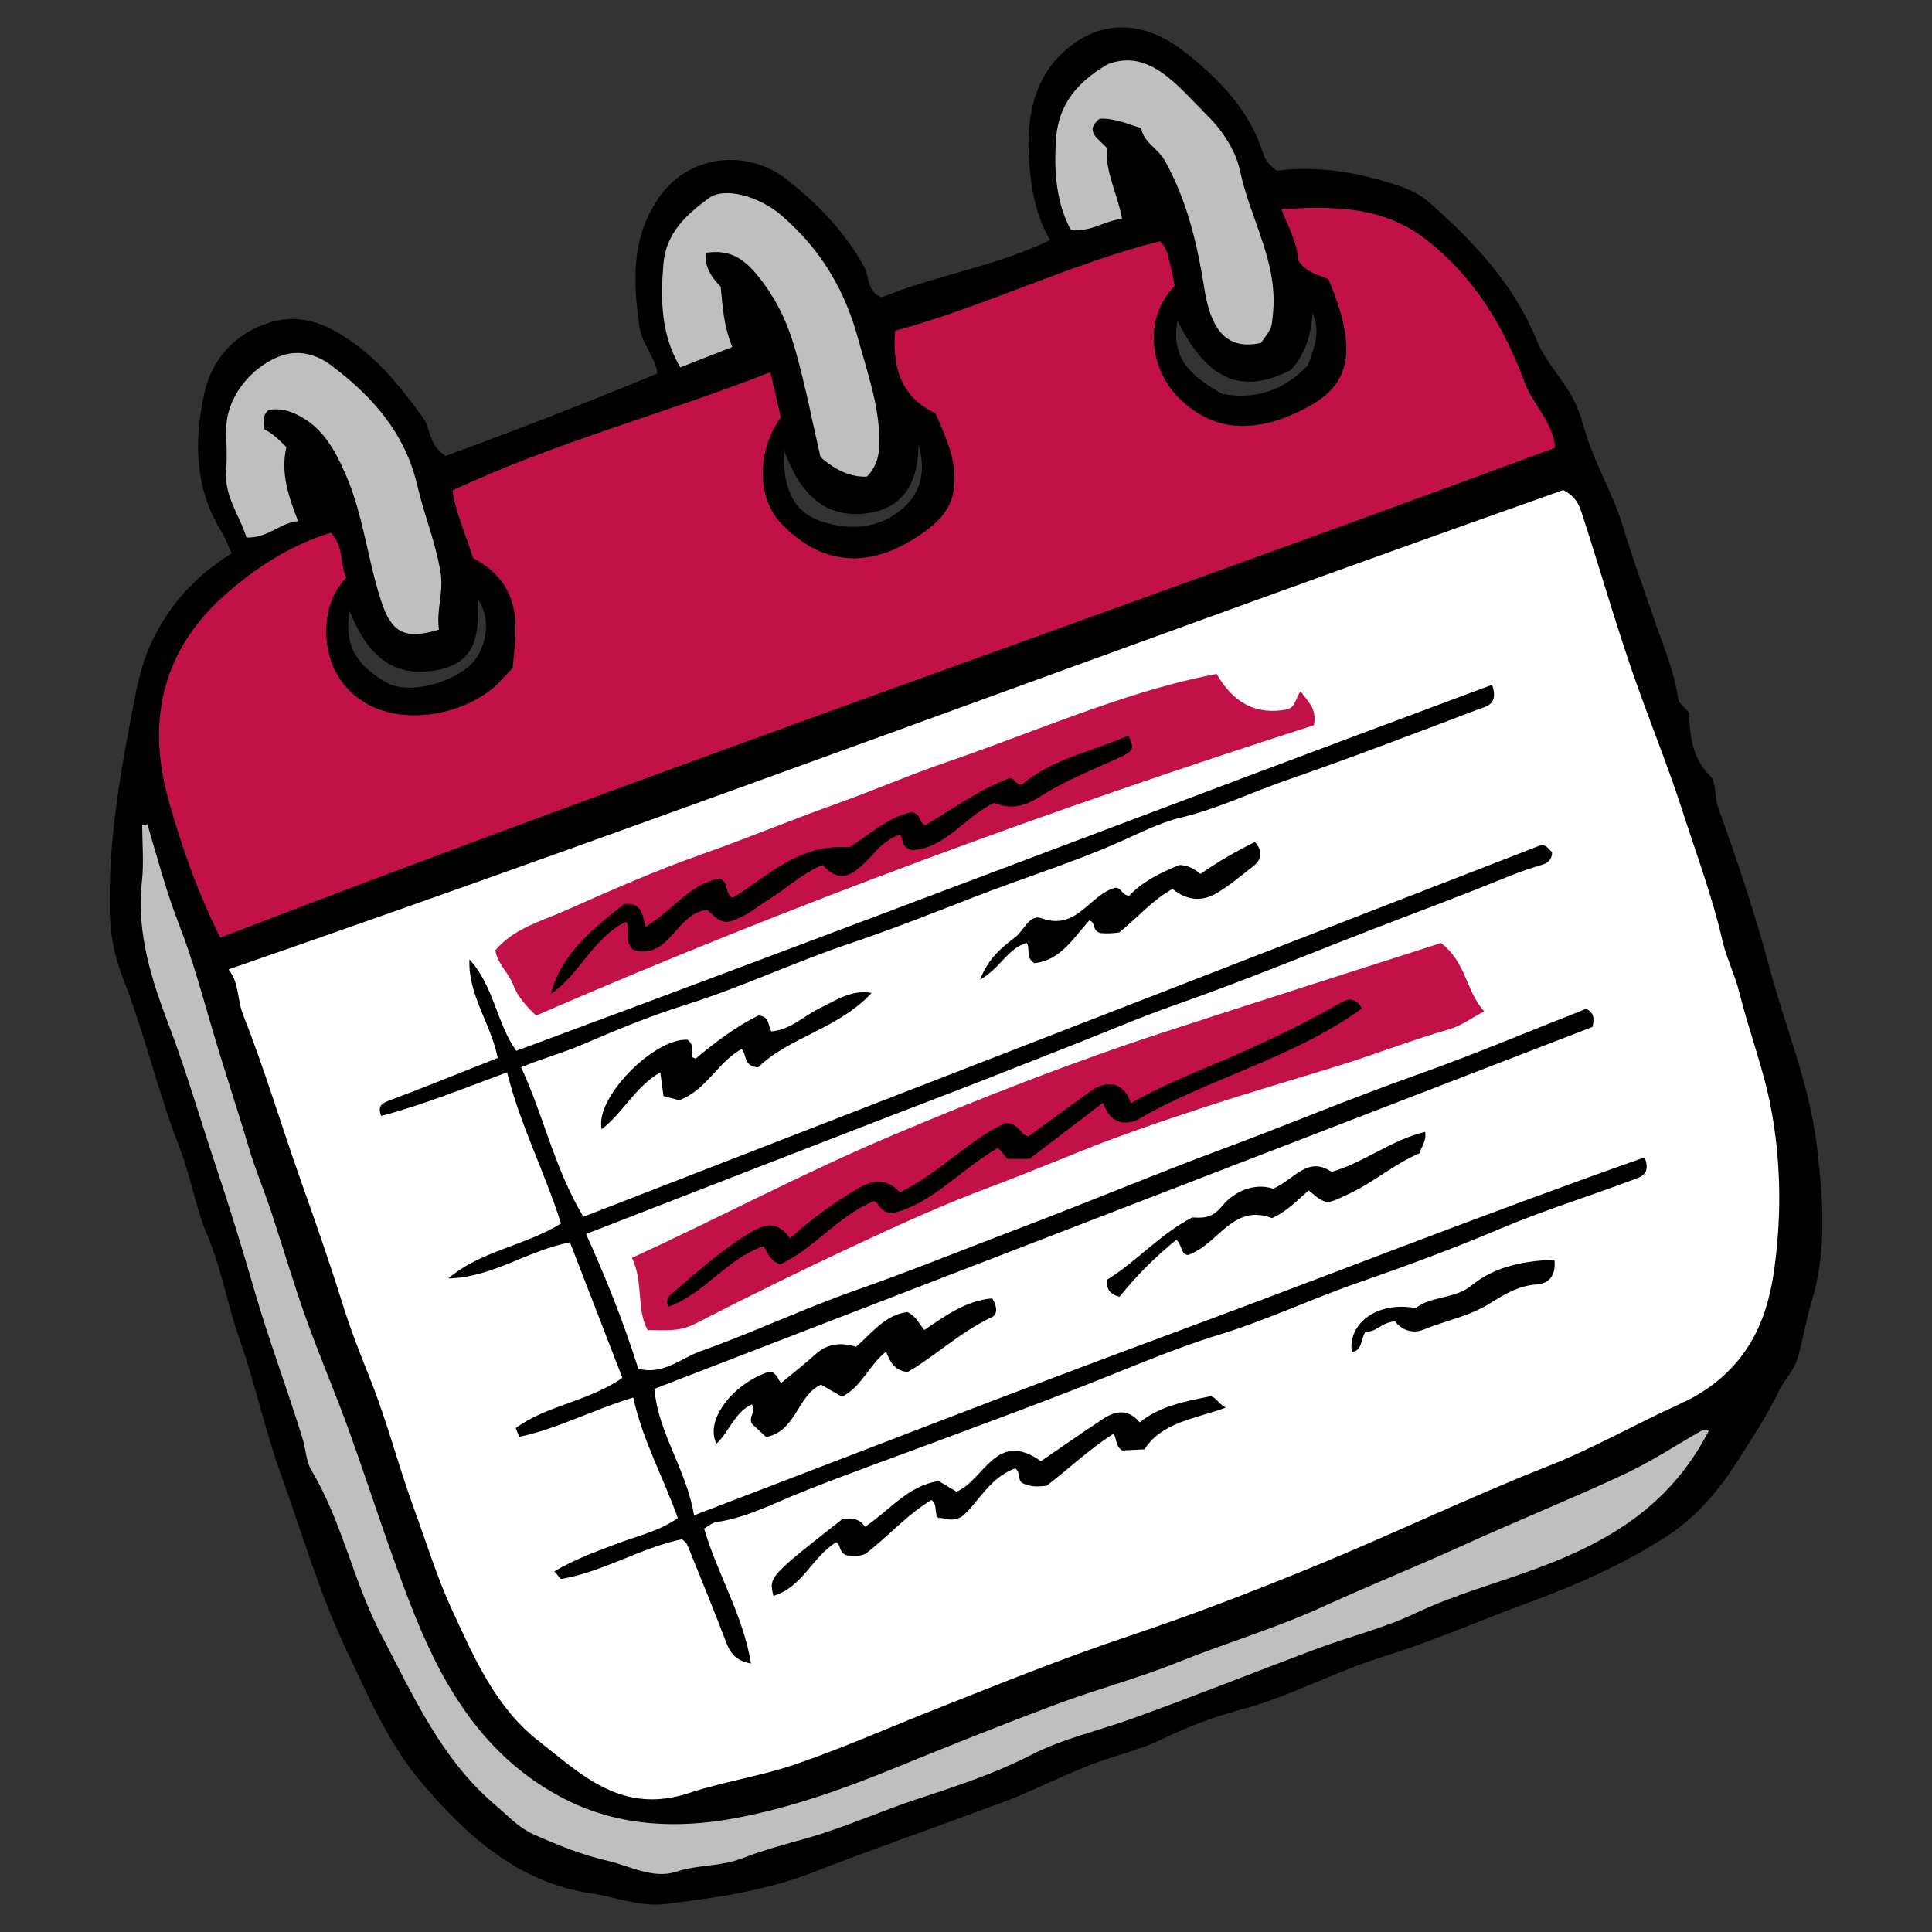 <svg width="141" height="141" viewBox="0 0 141 141" fill="none" xmlns="http://www.w3.org/2000/svg">
<rect x="0" y="0" width="141" height="141" fill="#333333" stroke="none"/>
<g clip-path="url(#clip0_1282_23)">
<path d="M127.23 101.911C127.23 101.911 124.786 110.742 116.062 114.017C107.339 117.292 52.086 137.46 52.086 137.46C52.086 137.46 33.739 139.692 27.172 122.109C20.605 104.526 9.123 67.669 9.123 67.669L10.267 55.236L15.053 69.759L30.443 116.464C30.443 116.464 38.309 135.185 53.743 131.324C69.175 127.461 127.23 101.911 127.23 101.911Z" fill="#BFBFBF"/>
<path d="M17.926 40.705L24.758 37.285C24.758 37.285 26.852 49.716 32.211 47.364C37.57 45.013 28.396 23.275 21.829 24.452C15.265 25.629 13.4 31.062 17.926 40.705Z" fill="#BFBFBF"/>
<path d="M49.542 28.817L56.374 25.397C56.374 25.397 58.468 37.828 63.827 35.476C69.186 33.125 60.012 11.387 53.445 12.564C46.881 13.741 45.017 19.174 49.542 28.817Z" fill="#BFBFBF"/>
<path d="M78.282 18.765L85.114 15.346C85.114 15.346 87.207 27.776 92.566 25.424C97.925 23.073 88.752 1.335 82.185 2.512C75.62 3.689 73.756 9.122 78.282 18.765Z" fill="#BFBFBF"/>
<path d="M113.5 32.689C81.106 44.683 48.423 55.999 16.073 68.443C14.46 65.225 13.251 61.841 12.283 58.353C10.637 52.429 11.922 47.288 16.627 43.225C18.82 41.332 21.297 39.74 24.154 38.879C25.122 39.882 24.794 41.171 25.285 42.165C23.321 44.114 23.415 47.808 25.037 49.871C27.96 53.59 34.012 52.342 36.472 49.754C36.781 49.432 37.081 49.105 37.404 48.759C37.713 45.762 38.229 42.71 34.508 40.721C34.089 39.247 33.289 37.566 33.019 35.795C40.593 32.247 48.503 30.193 56.228 27.16C56.493 28.305 56.747 29.405 56.992 30.463C55.199 32.991 55.244 36.394 57.056 38.247C59.946 41.209 63.314 41.58 67.001 39.13C68.4 38.204 69.663 37.122 69.663 35.035C69.663 33.212 68.954 31.738 68.276 30.182C66.031 29.095 65.071 27.247 65.322 24.144C71.856 22.367 78.059 19.267 84.664 17.599C85.276 18.218 85.252 18.806 85.409 19.319C85.555 19.793 85.61 20.294 85.726 20.877C83.219 23.539 84.231 27.092 85.798 28.787C88.655 31.885 92.13 31.498 95.432 29.711C98.113 28.258 99.403 26.128 96.943 20.376C96.246 20.051 95.291 19.923 94.734 18.981C94.698 17.806 94.069 16.675 93.507 15.253C97.401 15.057 100.915 15.011 104.109 17.504C107.656 20.278 109.774 23.866 111.288 27.945C111.881 29.539 113.329 30.743 113.503 32.686L113.5 32.689Z" fill="#C21146"/>
<path d="M127.23 101.911C127.23 101.911 69.175 127.461 53.743 131.324C38.309 135.185 30.443 116.464 30.443 116.464L15.053 69.759L115.202 33.738L129.853 77.407C129.853 77.407 134.561 96.954 127.23 101.911Z" fill="white"/>
<path d="M105.16 68.822C107.016 70.208 106.969 72.347 108.329 73.813C107.366 74.287 106.688 74.857 105.72 75.132C103.05 75.892 100.457 76.914 97.804 77.74C94.461 78.778 91.091 79.753 87.773 80.846C84.73 81.846 81.677 82.884 78.687 84.091C76.547 84.955 74.401 85.832 72.236 86.641C68.965 87.865 65.79 89.303 62.635 90.775C58.617 92.647 54.637 94.6 50.698 96.627C49.54 97.224 48.434 97.064 47.267 97.072C46.412 95.491 46.997 93.657 46.12 91.799C52.433 88.908 58.586 85.62 65.032 82.897C71.607 80.121 78.246 77.511 85.039 75.298C91.783 73.102 98.543 70.95 105.16 68.824V68.822Z" fill="#C21146"/>
<path d="M88.79 49.182C90.004 51.293 91.675 52.236 94 51.757C94.577 51.533 94.566 50.939 94.916 50.441C95.385 51.154 96.132 51.645 95.892 52.928C76.74 59.064 57.742 66.034 39.122 74.116C38.444 73.467 37.782 72.743 37.459 71.887C37.126 70.999 36.323 70.372 36.146 69.364C37.487 67.754 39.489 67.241 41.279 66.446C44.575 64.977 47.888 63.517 51.291 62.32C54.554 61.173 57.74 59.838 60.997 58.677C63.716 57.71 66.364 56.552 69.095 55.617C73.488 54.111 77.78 52.334 82.21 50.906C84.344 50.217 86.468 49.629 88.788 49.184L88.79 49.182Z" fill="#C21146"/>
<path d="M68.499 108.085C68.938 108.347 69.406 108.625 69.809 108.864C71.836 108.022 72.689 104.309 75.968 106.641C77.424 105.646 78.944 104.576 80.497 103.559C81.385 102.976 82.306 102.775 83.18 103.805C84.634 102.622 86.438 102.29 88.222 101.924C88.677 101.832 88.812 102.35 89.447 102.734C87.155 103.576 84.81 103.785 83.525 105.775C82.907 105.804 82.356 105.834 81.912 105.856C81.41 105.57 81.531 105.093 81.277 104.633C79.484 105.761 78.025 107.183 76.379 108.437C75.874 108.477 75.314 108.565 74.677 108.265C74.244 108.123 74.517 107.494 74.103 107.161C72.206 107.829 71.365 109.715 70.209 110.676C69.359 111.148 68.913 110.717 68.482 110.788C68.138 110.385 68.449 109.84 67.986 109.467C66.201 110.532 64.872 112.09 63.168 113.396C62.751 113.592 62.205 113.595 61.75 113.494C61.226 113.303 61.372 112.753 61.033 112.551C59.303 113.597 58.581 115.821 56.449 116.466C56.099 115.093 56.134 115.055 61.441 110.894C62.139 110.714 62.751 110.845 63.129 111.423C64.944 110.224 66.226 108.442 68.507 108.085H68.499Z" fill="black"/>
<path d="M66.243 100.137C65.255 100.017 64.952 99.371 64.665 98.641C63.386 99.663 62.886 101.224 61.441 101.935C60.939 101.644 60.462 101.369 59.921 101.055C58.178 101.832 58.12 104.464 55.911 104.875C55.514 104.505 55.164 104.178 54.88 103.913C54.582 103.396 55.241 103.028 54.868 102.488C53.605 103.093 53.227 104.48 52.295 105.36C51.41 103.715 53.434 100.979 56.162 100.099C56.747 100.167 56.816 100.84 57.017 100.922C57.911 100.181 58.741 99.54 59.513 98.84C60.398 98.036 61.397 97.952 62.475 98.292C63.658 97.265 64.607 95.949 66.229 95.756C66.852 96.055 67.073 96.597 67.456 97.069C69.015 96.012 70.529 94.908 72.418 94.758C72.799 95.388 72.802 95.935 72.382 96.132C70.101 97.197 68.273 98.954 66.24 100.137H66.243Z" fill="black"/>
<path d="M95.506 86.878C94.682 87.587 93.929 88.415 92.839 88.9C89.963 87.805 88.931 90.802 86.727 91.587C86.173 91.595 86.291 90.87 85.853 90.478C84.322 91.728 82.924 93.107 81.707 94.641C80.977 94.453 80.72 94.044 80.797 93.391C82.938 92.085 84.57 90.135 87 88.854C87.659 88.868 88.404 89.004 89.185 88.028C90.023 86.979 91.507 86.293 92.919 86.75C94.431 86.11 95.415 84.32 97.178 85.524C99.555 84.849 101.48 83.216 104.01 82.603C104.117 83.344 103.698 83.71 103.599 84.167C101.753 84.947 100.248 86.295 98.422 87.14C96.797 87.892 96.847 87.998 95.506 86.878Z" fill="black"/>
<path d="M49.57 80.301C49.3 80.227 48.875 80.113 48.42 79.988C48.354 79.486 48.288 78.999 48.188 78.255C46.335 79.339 45.469 81.222 43.916 82.407C43.367 80.2 47.661 75.783 50.158 75.879C50.687 76.198 50.447 76.77 50.497 77.14C50.682 77.219 50.759 77.271 50.775 77.255C52.232 76.031 53.751 74.903 55.343 74.113C56.228 74.17 56.01 74.882 56.308 75.271C57.706 75.148 58.661 74.143 59.83 73.576C60.989 73.018 62.13 72.206 63.609 72.465C61.201 75.086 57.577 75.685 55.326 77.903C54.231 77.786 54.546 77.053 54.127 76.56C52.394 77.492 51.586 79.541 49.567 80.298L49.57 80.301Z" fill="black"/>
<path d="M71.533 71.481C72.118 69.955 73.094 69.154 74.087 68.405C74.73 67.92 75.127 66.694 76.009 67.015C78.607 67.955 79.496 65.307 81.365 64.8C81.829 64.715 81.859 65.345 82.411 65.372C83.387 64.331 84.714 63.675 86.09 63.127C86.675 63.151 87.169 63.397 87.613 63.784C88.901 62.882 90.18 62.141 91.587 61.451C92.163 62.108 92.125 62.713 91.424 63.252C90.528 63.942 89.662 64.699 88.677 65.247C87.659 65.814 86.578 65.699 85.577 64.876C84.204 65.615 83.169 66.83 81.699 68.04C81.385 68.113 80.723 68.143 80.29 68.094C79.656 67.882 80.014 67.358 79.501 67.17C78.356 68.429 77.41 70.105 75.485 70.29C74.804 69.852 75.218 69.239 74.934 68.819C73.538 69.192 73.011 70.683 71.53 71.484L71.533 71.481Z" fill="black"/>
<path d="M103.298 95.467C104.517 94.554 106.164 94.816 107.388 93.818C109.093 92.429 111.2 92.014 113.445 91.941C113.558 92.914 113.194 93.674 112.127 93.742C110.828 93.826 109.741 94.486 108.773 95.102C107.242 96.072 105.513 96.369 103.902 97.034C103.072 97.374 102.264 97.042 101.817 96.439C100.832 96.483 100.399 97.295 99.668 97.164C99.29 97.742 99.459 98.54 98.656 98.687C98.353 96.551 100.554 94.949 103.301 95.467H103.298Z" fill="black"/>
<path d="M132.608 83.723C132.098 79.255 130.305 74.996 129.141 70.628C128.077 66.642 126.761 62.74 125.368 58.86C125.109 58.138 125.28 57.108 124.817 56.645C123.479 55.307 123.33 53.697 123.275 52.018C122.985 51.656 122.522 51.334 122.467 50.958C122.166 48.869 121.308 46.953 120.646 44.98C119.913 42.803 119.11 40.651 118.454 38.455C117.748 36.092 116.443 33.972 115.726 31.616C115.538 31.002 115.367 30.378 115.122 29.771C114.383 27.951 112.871 26.61 112.149 24.836C110.491 20.752 107.576 17.67 104.338 14.798C103.637 14.177 102.835 13.807 102.018 13.534C99.13 12.57 96.16 12.079 93.178 12.461C92.688 12.087 92.359 11.763 92.197 11.237C91.218 8.079 89.008 5.796 86.49 3.81C83.553 1.491 80.632 1.518 78.304 3.229C75.499 5.292 74.881 8.414 75.099 11.665C75.234 13.717 75.593 15.763 76.633 17.52C72.595 19.474 68.264 20.093 64.337 21.703C63.242 21.259 63.457 20.161 63.041 19.42C61.612 16.866 59.615 14.807 57.364 13.055C54.595 10.902 50.149 11.123 47.879 14.73C46.042 17.648 46.233 20.657 46.66 23.815C46.829 25.084 47.819 26.016 47.979 27.259C42.7 29.447 37.52 31.449 32.517 33.275C31.27 32.487 31.471 31.313 30.873 30.49C29.444 28.526 27.985 26.64 25.991 25.166C24.066 23.746 22.097 22.79 19.661 23.547C17.096 24.346 15.45 26.275 14.92 28.667C14.167 32.073 14.17 35.575 16.136 38.754C16.423 39.218 16.611 39.738 16.914 40.384C14.244 42.043 12.361 44.133 11.084 46.828C10.289 48.509 9.964 50.255 9.625 52.032C8.687 56.928 7.862 61.83 8.019 66.846C8.069 68.43 8.408 69.936 8.968 71.37C10.573 75.476 11.552 79.781 13.144 83.882C13.941 85.936 14.277 88.129 15.127 90.138C16.167 92.59 16.589 95.2 17.469 97.691C18.613 100.947 19.333 104.35 20.5 107.598C22.039 111.878 23.302 116.257 25.263 120.388C26.852 123.744 28.341 127.232 30.721 130.047C33.979 133.897 37.752 137.374 43.116 138.175C44.925 138.444 46.71 139.18 48.539 138.959C52.248 138.513 55.994 137.97 59.469 136.6C63.38 135.06 67.349 133.701 71.279 132.227C72.3 131.842 73.362 131.496 74.379 131.06C75.998 130.368 77.601 129.605 79.236 128.938C81.09 128.18 83.051 127.783 84.871 126.9C86.656 126.031 88.578 125.303 90.492 124.791C94.138 123.821 97.423 121.992 101.025 120.878C104.467 119.815 107.832 118.333 111.244 117.077C114.912 115.726 118.473 114.197 121.733 112.053C123.879 110.644 125.495 108.698 126.852 106.557C127.909 104.887 129.023 103.23 129.859 101.453C130.253 100.62 130.948 100.012 131.218 99.045C131.604 97.671 131.825 96.26 132.23 94.928C133.364 91.192 133.028 87.391 132.608 83.721V83.723ZM34.853 43.703C35.827 45.021 35.611 47.13 34.459 48.397C33.264 49.711 29.883 50.811 28.153 49.787C26.038 48.531 25.1 47.182 25.508 44.583C26.725 47.61 28.509 49.561 31.938 48.896C34.922 48.315 34.949 46.065 34.85 43.705L34.853 43.703ZM16.627 43.223C18.82 41.329 21.297 39.738 24.154 38.877C25.122 39.88 24.794 41.168 25.285 42.163C23.321 44.111 23.415 47.806 25.037 49.868C27.96 53.588 34.012 52.34 36.472 49.751C36.781 49.43 37.081 49.103 37.404 48.757C37.713 45.76 38.229 42.708 34.508 40.719C34.089 39.245 33.289 37.564 33.019 35.792C40.593 32.245 48.503 30.191 56.228 27.158C56.493 28.302 56.747 29.403 56.992 30.46C55.199 32.989 55.243 36.392 57.056 38.245C59.946 41.207 63.314 41.577 67.001 39.128C68.4 38.201 69.663 37.12 69.663 35.032C69.663 33.209 68.954 31.735 68.276 30.18C66.031 29.092 65.071 27.245 65.322 24.142C71.856 22.365 78.059 19.264 84.664 17.597C85.276 18.215 85.252 18.804 85.409 19.316C85.555 19.79 85.61 20.291 85.726 20.875C83.219 23.537 84.231 27.09 85.798 28.785C88.655 31.883 92.13 31.496 95.432 29.708C98.113 28.256 99.403 26.125 96.943 20.373C96.246 20.049 95.291 19.921 94.734 18.978C94.698 17.804 94.069 16.673 93.507 15.251C97.401 15.055 100.915 15.008 104.109 17.501C107.656 20.275 109.774 23.864 111.288 27.942C111.881 29.537 113.329 30.741 113.503 32.684C81.109 44.678 48.425 55.994 16.076 68.438C14.462 65.22 13.254 61.836 12.286 58.348C10.639 52.424 11.925 47.283 16.63 43.22L16.627 43.223ZM57.205 32.823C58.297 35.809 60.073 38.021 63.562 37.414C66.121 36.967 67.037 34.915 67.034 32.436C67.575 34.286 67.291 35.929 65.785 37.185C64.034 38.645 61.907 38.714 59.916 38.04C57.56 37.245 57.152 35.114 57.205 32.82V32.823ZM85.936 23.411C87.767 27.087 90.178 29.139 94.24 26.975C95.305 25.774 95.683 24.381 95.801 22.877C96.414 24.24 95.876 25.458 95.454 26.665C93.738 28.452 91.7 29.215 89.163 28.741C87.295 27.616 85.376 26.425 85.936 23.411ZM77.052 10.379C77.162 8.12 78.125 6.262 80.858 4.679C83.906 3.534 85.933 6.259 88.134 8.452C89.27 9.583 90.2 11.033 90.517 12.529C90.685 13.327 90.925 14.112 91.187 14.891C92.064 17.49 93.201 20.03 92.905 22.891C92.803 23.896 92.867 23.902 92.017 25.03C89.185 25.657 88.291 23.558 87.88 20.973C87.618 19.327 87.298 17.711 86.832 16.139C86.385 14.621 85.803 13.145 85.012 11.722C84.524 10.845 83.459 10.406 83.277 9.343C82.259 9.041 81.338 8.611 80.251 8.662C79.085 9.6 80.188 10.117 80.781 10.799C80.637 12.54 81.567 14.142 81.892 15.984C80.585 16.082 79.584 17.014 78.127 16.736C77.085 14.768 76.939 12.581 77.049 10.379H77.052ZM48.417 19.272C48.596 17.011 50.091 15.659 51.743 14.452C52.894 13.61 55.406 14.349 56.937 15.643C59.651 17.943 61.411 20.711 62.442 24.087C62.503 24.286 62.561 24.488 62.616 24.689C63.286 27.15 64.147 29.52 64.18 32.103C64.194 33.087 64.05 33.97 63.278 34.784C62.143 34.837 61.011 34.36 59.88 33.354C59.309 30.883 58.796 28.207 58.06 25.591C58.06 25.586 58.06 25.583 58.054 25.578C57.486 23.561 56.623 21.7 55.199 20C54.118 18.706 53.103 18.229 51.564 18.444C51.379 19.214 51.723 20.043 52.599 20.929C52.731 22.327 52.814 23.817 53.445 25.324C52.226 25.801 51.007 26.283 49.65 26.814C48.216 24.398 48.21 21.866 48.414 19.27L48.417 19.272ZM16.503 34.327C16.589 33.332 16.512 32.327 16.512 31.324C16.512 29.103 18.172 26.945 20.252 26.065C21.774 25.417 23.153 25.896 24.182 26.673C27.13 28.899 29.516 31.528 30.432 35.332C30.445 35.378 30.456 35.427 30.468 35.477C30.953 37.596 31.816 39.637 32.161 41.831C32.382 43.239 31.83 44.528 32.037 45.948C29.618 46.7 28.622 46.182 27.902 44.106C27.092 41.76 26.741 39.286 26.044 36.912C25.828 36.179 25.583 35.455 25.277 34.746C24.441 32.809 23.44 30.896 21.209 30.065C20.651 29.858 20.127 29.828 19.598 29.921C19.121 30.351 19.22 30.844 19.314 31.351C19.923 31.637 20.373 32.114 20.902 32.632C20.467 34.487 21.046 36.234 21.76 38.038C20.472 38.122 19.554 39.297 17.987 39.228C17.504 37.626 16.343 36.212 16.506 34.324L16.503 34.327ZM112.303 114.412C109.313 115.532 106.211 116.35 103.303 117.734C101.023 118.821 98.513 119.428 96.132 120.319C91.576 122.022 87.061 123.837 82.483 125.477C80.097 126.333 77.584 126.886 75.325 128.044C72.691 129.396 69.895 130.33 67.106 131.243C64.365 132.137 61.742 133.341 58.953 134.134C57.362 134.586 55.726 135.014 54.171 135.622C52.629 136.229 50.944 136.077 49.352 136.6C47.648 137.161 45.957 136.169 44.294 135.791C42.46 135.371 40.686 134.654 38.949 133.878C37.834 133.379 37.051 132.496 36.174 131.758C32.205 128.396 30.172 123.783 27.823 119.306C25.782 115.423 24.984 111.077 22.728 107.306C22.339 106.658 22.312 105.726 22.066 104.933C20.944 101.293 19.587 97.721 18.536 94.072C17.656 91.012 16.705 87.952 15.703 84.952C14.581 81.582 13.588 78.151 12.319 74.811C11.059 71.5 9.942 68.053 10.355 64.361C10.507 63.005 10.38 61.615 10.38 60.242C10.504 60.212 10.631 60.184 10.758 60.154C11.486 62.615 12.14 65.092 13.072 67.489C14.026 69.942 14.73 72.5 15.466 75.023C16.332 77.982 17.314 80.901 18.188 83.852C18.641 85.375 19.264 86.846 19.766 88.353C20.629 90.955 21.393 93.587 22.314 96.165C23.327 99.001 24.526 101.775 25.541 104.611C27.136 109.058 28.534 113.57 30.302 117.96C32.566 123.586 35.716 128.554 41.37 131.374C45.237 133.303 49.46 133.477 53.677 132.69C57.649 131.949 61.444 130.608 65.178 129.085C69.128 127.469 73.094 125.883 77.088 124.385C80.022 123.287 83.07 122.483 85.972 121.311C89.466 119.903 93.088 118.84 96.538 117.262C99.908 115.72 103.361 114.333 106.743 112.794C110.646 111.017 114.634 109.41 118.52 107.6C120.445 106.707 122.232 105.53 124.075 104.472C124.29 104.35 124.488 104.339 124.709 104.421C121.885 109.919 117.353 112.521 112.303 114.412ZM129.519 92.41C129.188 94.909 128.529 97.208 126.899 99.225C125.719 100.682 124.218 101.737 122.588 102.47C119.358 103.925 116.289 105.701 112.973 107.004C107.187 109.284 101.58 111.993 95.821 114.352C91.402 116.161 86.948 117.878 82.425 119.39C77.587 121.009 72.862 122.922 68.135 124.793C64.754 126.131 61.413 127.622 57.971 128.788C55.478 129.633 52.767 130.036 50.309 130.851C45.375 132.488 42.432 129.499 39.291 127.044C36.174 124.608 34.613 121.009 32.983 117.478C31.877 115.074 31.118 112.573 30.219 110.115C29.072 106.976 28.244 103.723 27.003 100.609C26.275 98.789 25.561 96.968 24.976 95.091C24.033 92.05 22.974 89.045 21.912 86.042C20.494 82.037 19.289 77.958 17.72 73.999C17.306 72.958 17.469 71.726 16.68 70.748C49.498 59.381 81.771 47.204 114.077 35.768C115.056 36.245 115.268 36.921 115.469 37.531C116.876 41.863 118.114 46.255 119.665 50.536C120.713 53.43 121.86 56.299 122.803 59.225C123.81 62.356 124.971 65.446 125.708 68.658C126.005 69.942 126.615 71.127 126.935 72.421C127.635 75.241 128.703 77.988 129.243 80.835C129.966 84.647 130.032 88.522 129.519 92.402V92.41Z" fill="black"/>
<path d="M42.774 90.061C44.228 93.287 45.524 96.521 46.58 99.886C48.376 100.39 49.697 99.118 51.159 98.6C54.968 97.252 58.633 95.505 62.448 94.167C66.629 92.698 70.728 91.031 74.865 89.459C79.667 87.633 84.405 85.644 89.218 83.857C93.94 82.102 98.582 80.151 103.334 78.467C107.562 76.969 111.699 75.217 115.778 73.617C116.256 73.914 116.396 74.184 116.225 74.944C93.562 83.688 70.692 92.51 47.761 101.358C48.023 104.587 50.067 107.148 50.654 110.589C62.337 106.131 73.861 101.625 85.467 97.336C96.999 93.077 108.428 88.541 120.034 84.462C120.506 85.731 119.706 85.906 119.209 86.091C115.941 87.32 112.593 88.355 109.385 89.715C106.004 91.151 102.556 92.418 99.097 93.62C95.697 94.799 92.45 96.344 88.997 97.401C85.674 98.421 82.463 99.816 79.222 101.091C75.767 102.45 72.283 103.731 68.805 105.031C65.377 106.314 61.924 107.537 58.517 108.892C56.479 109.701 54.504 110.772 52.273 111.082C51.967 111.126 51.694 111.388 51.388 111.559C52.35 114.862 54.218 117.834 54.81 121.406C53.633 121.188 53.274 120.592 52.979 119.812C52.08 117.442 51.112 115.093 50.16 112.742C50.102 112.6 49.943 112.499 49.78 112.33C46.743 112.965 44.059 114.698 40.984 115.232C40.874 115.251 40.708 114.946 40.463 114.676C41.969 113.78 43.513 113.235 45.047 112.652C46.542 112.082 48.139 111.736 49.468 110.788C48.428 107.845 46.889 105.115 46.219 101.995C43.293 102.87 40.711 104.273 37.89 104.862C37.807 104.649 37.721 104.437 37.639 104.224C39.889 102.557 42.895 102.314 45.422 100.557C44.164 97.306 42.895 94.023 41.596 90.669C38.491 91.268 35.907 93.241 32.721 93.301C35.076 91.287 38.259 90.944 40.94 89.295C39.793 85.614 37.97 82.132 37.007 78.26C33.94 79.391 30.989 80.603 27.823 81.443C27.489 80.636 27.977 80.475 28.617 80.236C31.201 79.266 33.758 78.225 36.323 77.211C35.851 74.748 34.147 72.625 34.26 70.012C36.058 71.985 36.246 74.688 37.677 76.691C61.4 67.901 85.086 58.822 108.897 49.977C109.407 51.465 108.428 51.56 107.846 51.781C103.237 53.53 98.634 55.301 93.973 56.909C91.358 57.811 88.873 59.029 86.143 59.68C84.645 60.037 83.167 60.803 81.716 61.443C78.21 62.991 74.547 64.116 70.987 65.508C67.989 66.68 64.982 67.86 61.935 68.887C57.911 70.241 54.08 72.067 50.023 73.337C47.433 74.146 44.912 75.2 42.416 76.268C41.081 76.841 39.685 77.211 38.028 77.887C39.666 81.383 40.438 85.219 42.573 88.802C65.917 79.742 89.207 70.704 112.513 61.658C112.874 61.691 113.051 61.985 113.271 62.198C113.296 62.721 112.913 63.007 112.601 63.094C110.938 63.563 109.371 64.266 107.774 64.895C104.318 66.252 100.835 67.541 97.385 68.909C93.537 70.437 89.684 71.963 85.77 73.339C83.274 74.217 80.825 75.266 78.356 76.236C75.797 77.244 73.237 78.257 70.675 79.257C68.816 79.982 66.946 80.682 65.085 81.402C61.742 82.693 58.402 83.99 55.059 85.287C50.911 86.897 46.762 88.508 42.771 90.058L42.774 90.061Z" fill="black"/>
<path d="M99.398 73.595C94.304 77.279 88.164 78.693 82.896 81.789C81.79 82.154 80.963 81.805 80.505 80.475C78.734 81.827 77.046 83.118 75.141 84.573H73.524C73.32 84.334 73.077 84.047 72.84 83.769C70.101 85.342 67.992 87.903 65.087 88.549C64.196 88.464 64.199 87.818 63.788 87.65C61.14 88.764 59.395 91.143 56.937 92.276C56.198 92.009 56.041 91.437 55.726 90.952C53.034 91.835 51.435 94.445 48.751 95.371C48.586 94.786 48.801 94.609 49.019 94.423C50.855 92.856 52.643 91.233 54.728 89.976C56.068 89.167 56.843 89.252 57.66 90.385C59.199 88.966 60.895 87.761 62.69 86.696C63.73 86.077 64.754 86.004 65.686 87.028C68.576 85.595 70.766 83.154 73.367 81.968C74.415 81.966 74.418 82.84 75.069 82.933C76.55 81.854 78.039 80.753 79.548 79.671C80.869 78.723 82.041 79.017 82.54 80.516C84.755 79.238 87.116 78.32 89.444 77.317C92.213 76.124 94.947 74.83 97.58 73.345C98.025 73.094 98.797 72.484 99.395 73.595H99.398Z" fill="black"/>
<path d="M52.549 64.119C53.236 64.448 52.841 65.176 53.47 65.525C55.996 64.001 58.233 61.571 61.995 61.827C63.319 61.04 64.731 59.666 66.532 59.271C67.222 59.383 67.073 60.075 67.525 60.23C69.561 59.018 71.469 57.623 73.698 56.789C74.048 56.808 74.145 57.329 74.605 57.247C76.842 55.345 79.76 54.849 82.361 53.678C82.802 54.678 82.725 54.803 81.741 55.263C79.777 56.181 77.719 56.964 75.918 58.13C74.732 58.895 73.739 59.081 72.551 58.587C70.366 59.65 68.924 61.993 66.516 62.034C65.68 61.756 65.984 61.209 65.675 60.906C64.872 61.173 64.24 61.743 63.708 62.348C63.341 62.767 62.969 63.132 62.531 63.476C61.598 64.209 60.829 64.023 60.045 63.124C58.539 63.729 57.373 64.879 56.008 65.707C55.453 66.042 54.951 66.484 54.35 66.794C52.985 67.5 52.709 67.484 51.636 66.413C49.366 66.535 48.831 70.192 46.186 69.301C45.491 68.604 46.059 67.944 45.714 67.263C43.265 68.429 42.336 71.102 40.204 72.533C41.004 69.522 43.331 67.767 45.524 65.999C46.823 65.8 46.881 66.754 47.11 67.642C49.063 66.484 50.356 64.481 52.543 64.119H52.549Z" fill="black"/>
</g>
<defs>
<clipPath id="clip0_1282_23">
<rect width="125" height="137" fill="white" transform="translate(8 2)"/>
</clipPath>
</defs>
</svg>
